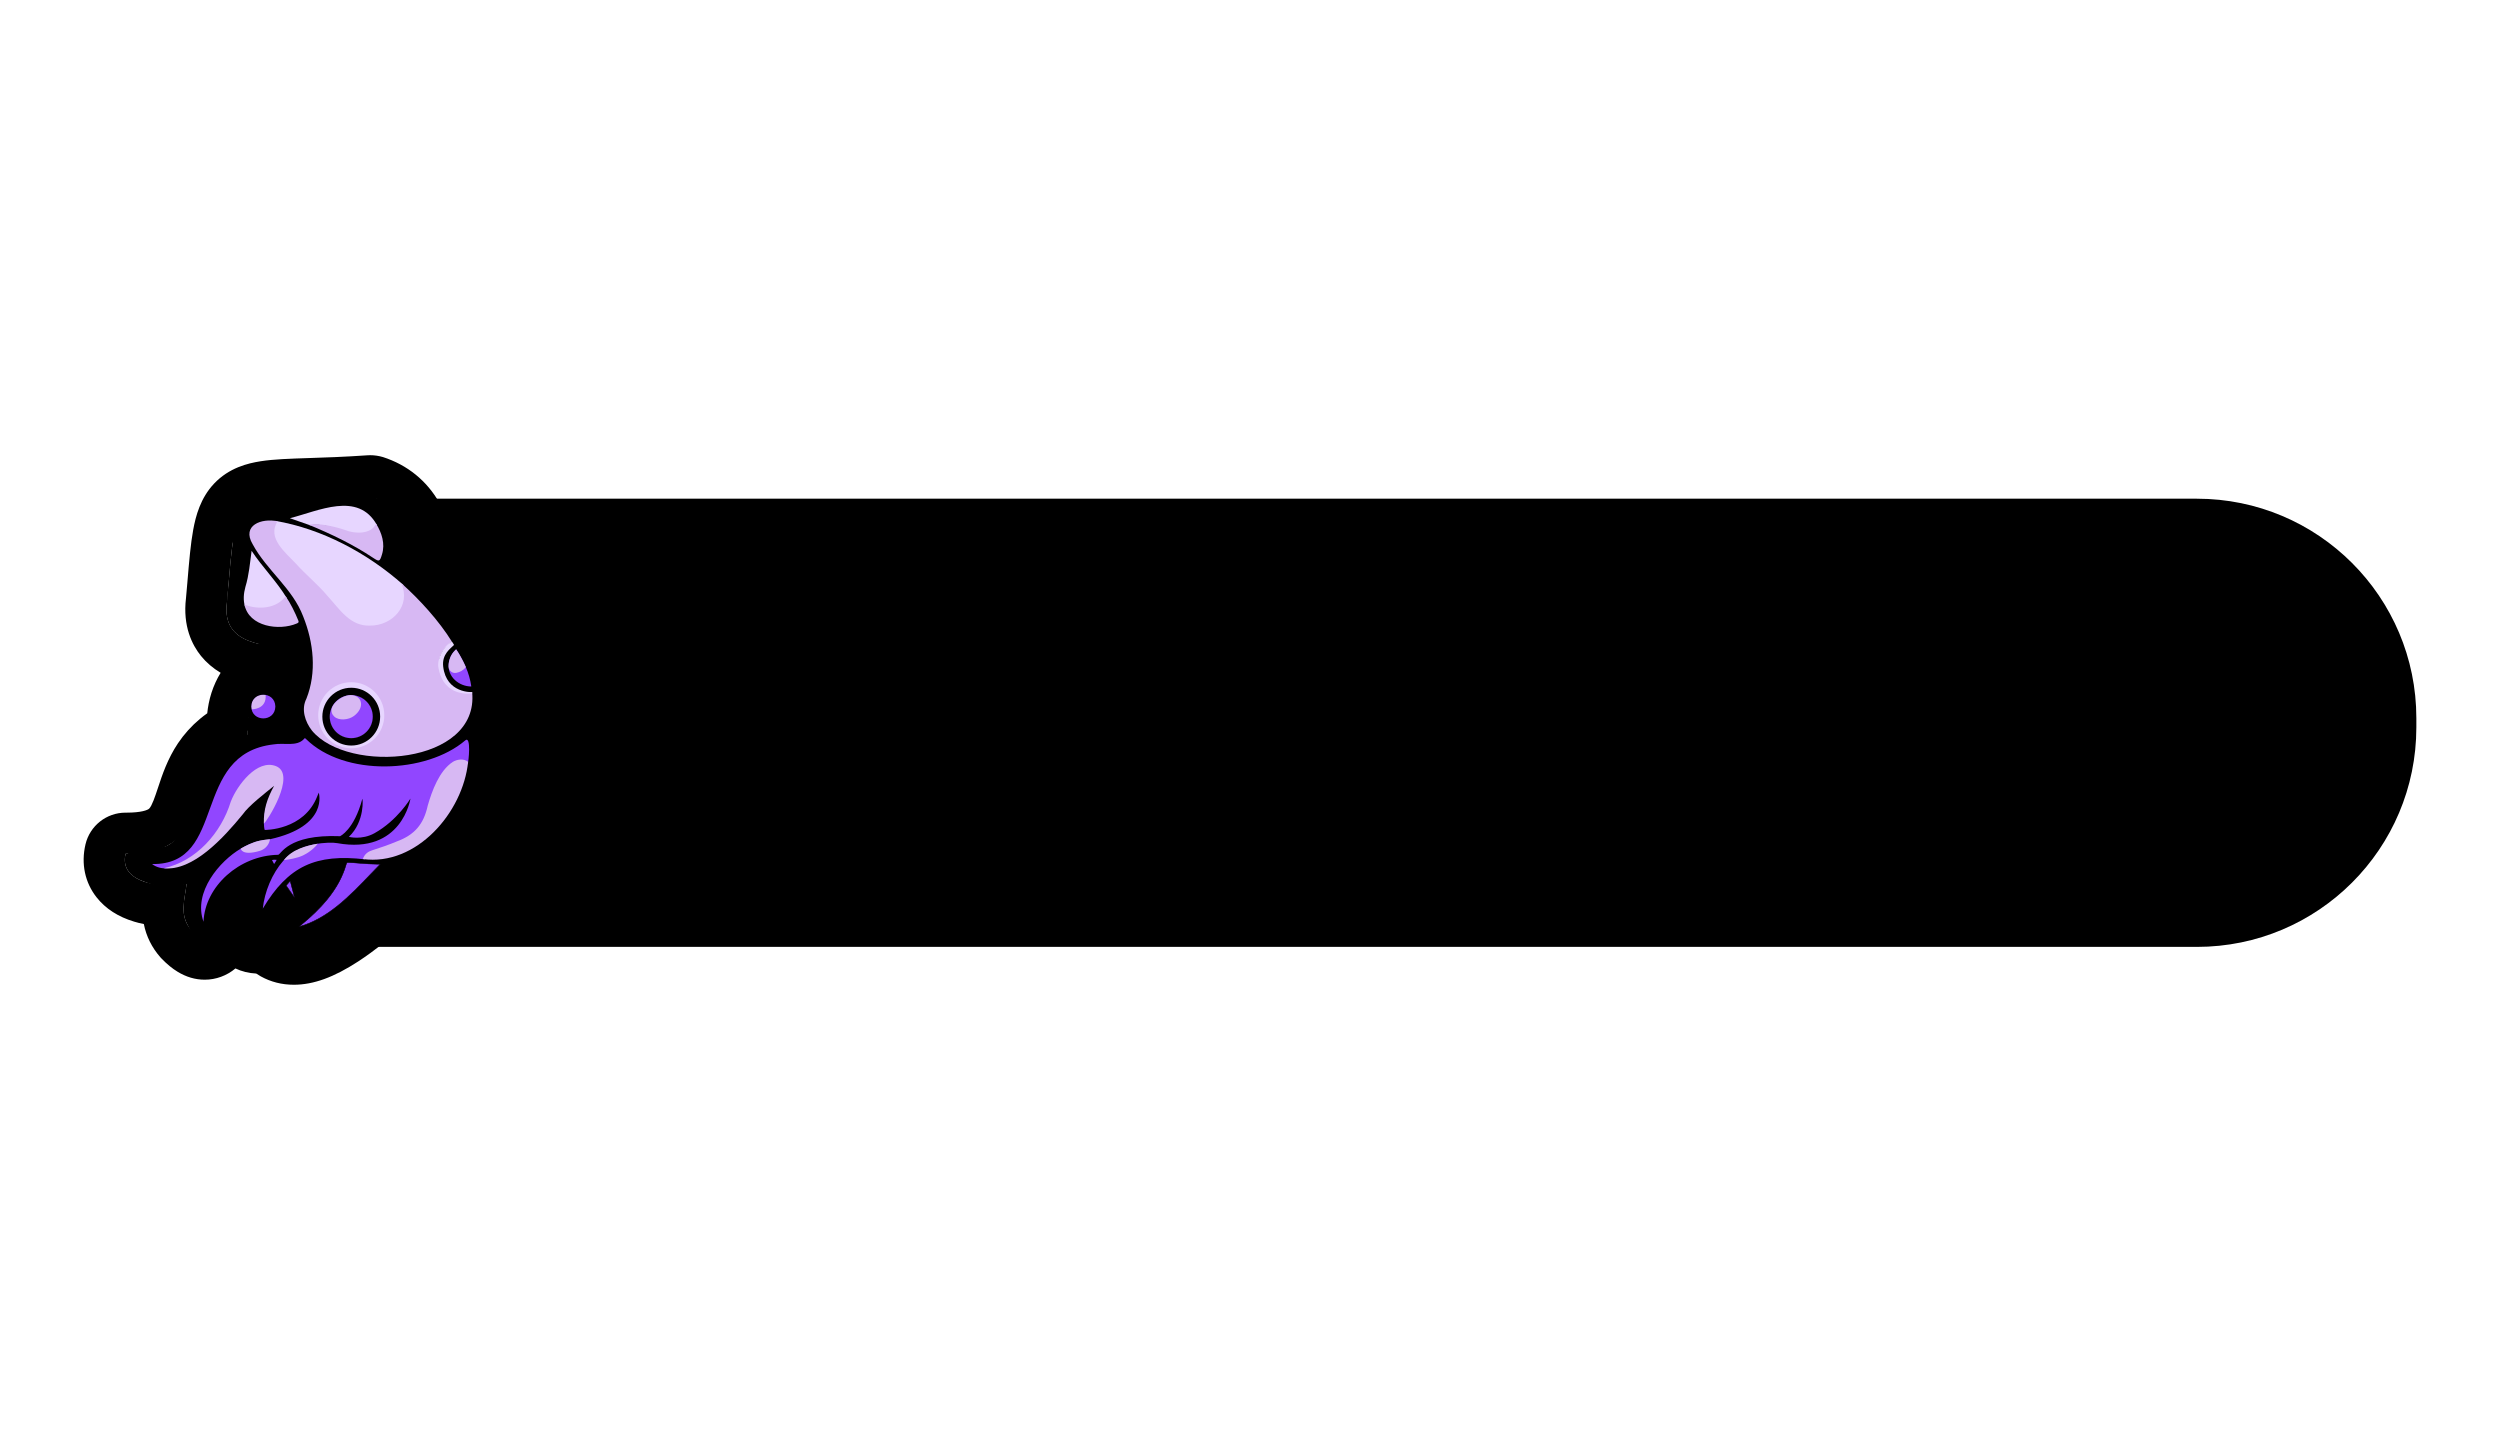 <svg xmlns="http://www.w3.org/2000/svg" xml:space="preserve" width="5000" height="2880">
<g>
	<g>
		<g>
			<path d="M4393.6,1893.8H525.1c-3.6,0-6.6-2.9-6.6-6.6v-880.3c0-5.2,4.2-9.5,9.5-9.5h3865.7
				c242.4,0,439,196.5,439,439v18.4C4832.6,1697.3,4636.1,1893.8,4393.6,1893.8z"/>
			<g>
				<g>
					<g>
						<path d="M1013.4,1392.7c-15,142.1-19.9,303.6-197.9,351.1c-58.1,32.8-216.5,210.7-275,116.3
							c-73.1,28.4-48.2-70.6-31.8-107.8c-94.5-3.8-56.1,180.1-125.9,108.3c-25.9-29.8-12.8-61.9-9.6-93.7
							c-44,10.7-136.4,1.3-122.1-59.2c196,1.3,90.3-166.7,244.3-232.2c1.5-24.2-9.7-81.8,50.8-121.5c31.5-20.7,61.9,102.7,45.3-57.3
							c-58.4-5.3-149-5-137.7-91.6c21.4-243,3.1-193,286.6-212.4c63.2,20.2,85.2,78.2,86.4,134
							C911.7,1196.1,998.8,1284.2,1013.4,1392.7z"/>
						<path d="M740.5,992.6c63.2,20.2,85.2,78.2,86.4,134c84.8,69.5,171.9,157.6,186.5,266.1
							c-15,142.1-19.9,303.6-197.9,351.1c-46.2,26-155.5,143.6-227.9,143.6c-18.8,0-35-7.9-47.1-27.3c-9,3.5-16.5,5.1-22.7,5.1
							c-44.5,0-23.6-80.2-9.1-112.8c-1,0-1.9-0.1-2.8-0.1c-75.8,0-62.7,125-96.4,125c-6.7,0-15.2-4.9-26.6-16.7
							c-25.9-29.8-12.8-61.9-9.6-93.7c-10,2.4-22.4,3.8-35.6,3.8c-44.8,0-97.6-16.2-86.5-63.1c0.7,0,1.5,0,2.2,0
							c193,0,88.6-167,242.1-232.2c1.5-24.2-9.7-81.8,50.8-121.5c2.6-1.7,5.1-2.4,7.7-2.4c15.8,0,30.4,28.5,37.6,28.5
							c5.7,0,6.8-18.1,0-83.4c-58.4-5.3-149-5-137.7-91.6C475.3,962.1,457.1,1012,740.5,992.6 M740.5,910.4c-1.9,0-3.7,0.1-5.6,0.2
							c-46.5,3.2-85.4,4.5-116.7,5.5c-39.4,1.3-70.6,2.3-96.9,6.4c-25.6,4-63.2,13-93.2,44.8c-27.3,29-36.6,64.6-41.7,92.4
							c-5.1,27.8-7.9,60.5-11.7,105.8c-0.8,9.9-1.7,20-2.7,30.8c-6.8,56.3,12.5,93.9,30,115.6c10.7,13.2,23.9,24.5,39.3,33.7
							c-7.6,12.4-13.7,25.7-18.3,39.9c-4.7,14.7-7.2,28.6-8.5,41.1c-5.1,3.6-10,7.3-14.6,11.2c-16.8,14-31.6,30.4-43.9,48.7
							c-21,31.4-31.6,63.5-40.1,89.3c-5.6,16.8-11.8,35.8-17.5,41.4c-3,3-16,8.1-45.1,8.1c-0.5,0-1.1,0-1.7,0c-0.2,0-0.4,0-0.5,0
							c-38.1,0-71.3,26.2-80.1,63.4c-9.1,38.7-1.2,76.4,22.4,106.2c17.8,22.5,43,38.8,75,48.4c6.2,1.9,12.6,3.5,19.3,4.8
							c4.9,24.6,16,46.9,33,66.4c1,1.1,2,2.3,3.1,3.3c10.5,10.8,20.6,19.1,31.1,25.5c17.4,10.7,35.7,16.1,54.6,16.1
							c22.4,0,44.1-8,61.4-22.5c12.6,6,26.7,9.5,41.5,10.2c3,2,6.1,3.9,9.3,5.7c20,11.1,42.2,16.7,66,16.7
							c39.2,0,80.1-14.9,128.9-46.7c33.5-21.9,65.2-48.1,93.1-71.3c13-10.8,29.8-24.7,40.1-32.1c92.1-27.9,158-85.3,196.1-170.7
							c31.6-70.9,39.7-151,46.8-221.7c0.9-8.9,1.7-17.4,2.6-25.9c0.7-6.5,0.6-13.1-0.3-19.6c-4.6-34.1-14.8-68.3-30.4-101.5
							c-13.4-28.6-31.2-57.4-52.9-85.4c-27.9-36.1-62-71.3-105.9-109.4c-4.7-29.1-13.8-56.1-27-79.5c-25-44.2-64.1-75.9-113-91.6
							C757.5,911.7,749,910.4,740.5,910.4L740.5,910.4z"/>
					</g>
				</g>
				<g>
					<path d="M891.1,1208.1c40.9,53.4,83.6,112.4,89.2,181.5c0.6,21.7-4.1,42.3-11.3,62.6c-3.7,10.5-4.6,21.5-3,32.4
						c13.1,101.6-51.8,206.3-143.8,246.5c-13.8,6-30,7.9-41.5,18.2c-41.8,37.1-80.3,78.7-128.7,107.4
						c-32.6,17.1-100.9,51.7-115.1-1.2c-17.5,14.9-43.7,5.4-45.3-18c-1.5-32.1,9.6-63.6,17.9-93.2c-1.5-1.5-3.3,0.4-4.8,1.2
						c-14.7,7.6-28.4,16.9-40.1,28.7c-18,18.1-28.8,39.1-27.1,65.4c2.6,19.9-10.8,44.8-33.1,30.9c-30.7-22.6-34.7-63.6-22.1-97.2
						c4.1-7.8-1.3-13.8-9.3-9.9c-38.2,12.5-85.6,2.8-105-35.4c-4.1-7.6-5.2-15.8,0.1-23.5c24.5-30.8,63.1,27,102.6-33.1
						c29.8-48.7,30.5-109.9,68.2-154.6c0.7-1,1.4-1.9,2.1-2.9c17.2-15.5,33.2-32.7,55.4-41.6c8.4-4.4,0.6-9.8-4.4-12.9
						c-28-20-33.2-59.4-11.3-86.1c21.6-26.2,61.4-28.8,86.4-5.7c4.2,3.5,11.5,11.9,15.4,3.7c5.2-7.3,12.3-90.4-3.6-82.6
						c-57.1,12.9-133-17.9-121.3-86.8c2.4-18,7.9-35.3,10.5-53.2c2.8-19.7,3.1-39.3-1.3-58.8c-4.6-17.7-3.4-34.6,4.4-51.3
						c24.6-35.5,51.2-36.9,91.3-34.6c56.1,6.3,107.7-37.9,162.9-14.4c54.4,19.8,82.9,73.5,78.6,129.6c0,5.4,9.9,10.6,13.8,14.2
						c7.2,6.8,14.9,13,22,20c12.4,12.3,25.2,24.5,36.7,37.7c3.4,4.2,6.8,8.3,10.6,12.1C888.1,1205.1,889.4,1206.8,891.1,1208.1z
						 M528.7,1597.2c-6.8,23.3-15.1,47.1-10.3,72.3c0.4,2.8-0.8,3.2-3.1,3.7C460.1,1687.8,402.2,1744,396,1802
						c-1.6,15,2.9,46.1,14.5,54.8c-2.9-68.9,47.4-117,111.3-134.1c10.2-3.1,10.5-2.2,15.8,7.4c1.8,3.5,4.9,6.6,2,10.6
						c-16.9,30.8-24.3,65.9-26.2,100.7c-0.1,2.5-0.6,5.3,2.7,6.2c4.7,1.2,5-4.1,6.6-7c1.5-5.9,38.6-74.3,44.4-61.9
						c9.1,14,19.1,27.4,30,40.1c1.1,1.3,2.5,2.1,4.3,1c3.1-2.2,0.3-6.1-0.3-8.9c-5.6-17.4-10-35.2-13.2-53.2
						c7.8-24.5,70.1-35.7,93.7-33.9c2.9,0,4,0.9,2.9,3.9c-15.2,47.5-47.4,84.9-86.2,114.9c-9.2,7.2-19,13.5-29.2,19.3
						c-2,1.1-3.7,2.5-2.7,5.1c2.5,5.6,13.4-0.9,18.1-0.7c81.7-16.8,130.8-85.6,190.1-137.4c2.2-1.8,4.3-3.6,7.3-4.2
						c37.6-8,69.5-26.4,96.2-53.9c55.4-56.8,79.5-139.5,66.7-216c17.2-25.4,17.1-58.1,9.5-86.7c-29.2-98.8-105.8-176.1-186.1-236.9
						c-3.2-2.3-4.3-3.9-1.4-7.4c12.7-19.7,11.1-45.3,1.5-66c-38-80.3-103.8-54-170.2-30.9c-31.1,11.7-60.8-6.2-90.8,9.6
						c-11.2,5.4-18.1,14-18.7,26.8c-1.5,12.2,8,21.8,7.7,33.7c0.2,24.2-2.6,48-9.8,71.1c-11.9,34.8-4.5,81.1,35.2,92.5
						c25.6,8.3,51.2,7.7,76.1-3.6c2.8-1.3,3.9-1.3,4.8,2c12.6,44.6,15.6,89.2-1.9,133.1c-7.7,19.5-7.1,37.6,2,56.1
						c19.1,43.2-132.1,4.7-183,131.6c-25.8,63.7-36.9,165.8-132.6,135.7c-2.3-0.9-4.6-1.6-6.3,0.8c-1.7,2.4-0.3,4.4,1.2,6.3
						c15.9,19.5,38.8,26.5,63.1,24C430.7,1734.7,470,1649.1,528.7,1597.2z M562.7,1413.6c-0.1-47.3-72.6-47.1-72.4,0.4
						C491.5,1461.2,562,1461.1,562.7,1413.6z"/>
					<g>
						<path d="M980,1361.3c-0.1-0.2-0.1-0.5-0.2-0.7c-25.1-85-84.8-163.7-182-240.1c3.1-9.2,4.8-19,4.8-29.3
							c0-15-3.5-30.4-10.1-44.6c0-0.1-0.1-0.1-0.1-0.1c-21.8-46.1-55.6-69.5-100.4-69.5c-31.2,0-63.5,11.2-94.7,22.1
							c-2.6,0.9-5.2,1.8-7.8,2.7c-0.2,0.1-0.5,0.2-0.7,0.3c-4.7,1.8-9.8,2.6-16.8,2.6c-4.7,0-9.6-0.4-14.9-0.7
							c-5.9-0.4-12-0.8-18.4-0.8c-10.5,0-26.5,1-43.3,9.8c-20.1,9.8-31.9,26.9-33.3,48.3c-1.3,12.8,2.8,23.2,5.6,30.1
							c0.8,1.9,1.8,4.6,2,5.7v0.4c0.2,23-2.6,43.6-8.5,62.7c-10,29.6-8.4,61.9,4.5,86.5c10.3,19.7,27,33.4,48.3,39.6
							c14,4.5,28.2,6.8,42,6.8c9,0,18-1,26.8-2.9c6.6,34.8,4.4,64.6-6.7,92.4c-8.6,21.6-9.5,43.1-2.7,64.1
							c-5.2,1.4-11.4,2.9-16.5,4.1c-22.7,5.3-53.8,12.6-83.5,29.4c-36.1,20.4-62.4,50.7-78.2,90c-4.8,12-9.2,25.1-13.4,37.8
							c-7.8,23.6-15.8,48-27.1,65c-10.1,15.2-20.8,21.7-35.7,21.7c-6.8,0-14.6-1.3-23.2-4c-2.3-0.8-6.6-2.3-11.9-2.3
							c-9.8,0-18.7,4.6-24.5,12.6c-6.6,9.1-9.5,23.9,1.9,38.4c0.1,0.1,0.1,0.2,0.2,0.2c18,22.1,44.4,34.4,74.4,34.4
							c4,0,8-0.2,12.1-0.6c0.3,0,0.6-0.1,0.9-0.1c9.8-1.4,19.3-3.5,28.6-6.6c-4,10.9-6.7,22-7.8,32.9c0,0.3-0.1,0.5-0.1,0.8
							c-1.8,24.2,3,46.6,14.4,66.7c7.8,15.1,20.8,16.7,26.1,16.7c2.2,0,4.5-0.3,6.7-0.8c12.4-2.9,21-14.3,20.4-27
							c-1.1-25.7,6.9-48.5,23.9-67.6c10.9-12.2,25.3-22.6,41.8-30.3c-9,24.6-14.4,52.2-16,82.3c0,0.1,0,0.1,0,0.2l0,0.3
							c-0.1,2.4-0.4,7.3,1.4,13.1c3.1,9.7,11,17.1,21.1,19.7c0.2,0.1,0.4,0.1,0.6,0.2c2.5,0.6,4.9,0.9,7.4,0.9
							c8.5,0,16.4-3.5,22.1-9.7c-0.1,4.2,0.7,8.4,2.2,12.1c0.2,0.4,0.3,0.8,0.5,1.2c5,10.8,15.9,17.6,28.4,17.6
							c6,0,11.3-1.5,15.2-2.5c0.5-0.1,1.1-0.3,1.6-0.4c0.8-0.1,1.6-0.2,2.4-0.4c69.5-14.2,116.2-60.2,161.3-104.6
							c13.6-13.4,26.4-26,39.8-37.8c40.4-9.3,76.1-29.7,106.1-60.5c29.9-30.7,52.5-69.2,65.3-111.4c11.6-38.2,15.1-78.7,10.1-117.6
							C987.1,1432.8,989.8,1398.1,980,1361.3z M555.9,1838.6c-1.5,0.9-3,1.8-4.3,2.8c3.2-6.1,7.7-14,12.2-21.4
							c2.4,3.1,4.8,6.1,7.3,9.2C566.4,1832.4,561.3,1835.6,555.9,1838.6z M621.2,1785.1c-1.8-6.8-3.4-13.6-4.9-20.6
							c3.8-2.3,10.5-5.5,21.3-8.5c2-0.6,4-1.1,5.9-1.5C637.3,1765,629.9,1775.2,621.2,1785.1z"/>
					</g>
					<g>
						<path fill="#9146FF" d="M637.5,1585.3c0,0-1.9,4.5-2.8,6.8c-26.6,69-105.3,67.8-105.3,67.8s-1.3-2.9-1.6-12.8
							c-0.2-4.8,0.7-44.4,26.1-80.3c0.4-0.6,0-1.1,0.5-1.5c7.3-8.9,7.9-25.7-5-29.6c-8.2-3.3-16.1-1.2-23.5,1.8
							c-65.3,22.8-60.8,99.7-101,145.7c-25,28.2-83.9,72.4-120.9,44.9c152.2,2.2,76.4-220.6,243.8-239.4c19.8-3.5,45.8,5,60-10.6
							c1.3-2,2.3-2.3,4-0.3c77.1,76.3,241,69.5,318.7,3c12.2-10.5,6.8,43.4,4.7,48c-9-7.3-17.7-4.2-26.2,0.8
							c-27.3,17.8-34.3,52.2-42.6,81.4c-8.2,37.7-38.5,64.1-73.6,77.1c-15.9,6.7-32.4,11.5-48.8,16.7c-6.7,2.1-13.5,5.1-13.8,13.9
							c-98.1-11.4-153.6,12.8-204.6,98.5c3.4-33.5,18.6-70.3,41.1-95.8c32.9-37.2,93.6-37.7,107.7-35.1
							c129.7,23.4,146.5-89.2,146.5-89.2s-26,43.7-71.9,69.3c-25.7,14.3-51.3,7.3-51.3,7.3c32.7-31,27.7-78.8,26.9-75.8
							c-16.6,62.1-44.5,74.5-44.5,74.5c-105.7-4.3-118.2,37.6-124,37.2c-77.4,1.4-146.1,62.9-149.1,133.9
							c-21.4-59.2,32.8-121.8,74.5-146.2c32.1-18.8,48.2-16.5,58.4-18.8C658.6,1652.2,637.5,1585.3,637.5,1585.3z"/>
					</g>
					<path fill="#E7D6FF" d="M806.2,1169.4c20.4,44.9-20.9,85.7-65.5,85.3c-40,1.6-64.5-35.7-88.7-62c-19.4-23.1-43.1-42-63.1-64.5
						c-21.1-22.5-59.8-53-38.4-86.5C644.2,1057.6,735.1,1106.4,806.2,1169.4z"/>
					<path fill="#E7D6FF" d="M620.6,1050.7c-13.6-4.8-27.3-9.5-40.9-14.3c57-14.2,136.2-54.4,174,13.4c-10.4,21.8-46,19.9-65.1,12.2
						C670.4,1055.7,638.8,1046,620.6,1050.7z"/>
					<path fill="#E7D6FF" d="M490.2,1214.1c-4.2-13.5-3-27.1,0.6-40.3c7.2-23.6,9.2-48.3,12.4-72.2c21.6,33,50.1,60.9,70.5,94.8
						C556.2,1221.5,517,1225.4,490.2,1214.1z"/>
					<g>
						<path fill="#9146FF" d="M597.7,1853.6c67.9-54.1,86.6-97.1,94.7-124.8l0-0.1c0.6-2.2,1.1-3.7,3.6-3.7c0.1,0,0.2,0,0.3,0
							c8,0.3,16.1,1,24,1.6c11.2,0.9,22.9,1.8,34.3,1.8c2,0,4.1,0,6-0.1c-6.6,6.7-13.1,13.5-20.1,20.8
							C700.6,1790.8,655.5,1838,597.7,1853.6z"/>
						<path d="M696,1725.4c0.1,0,0.2,0,0.3,0c8,0.3,16.1,1,24,1.6c11.3,0.9,22.9,1.8,34.3,1.8c1.6,0,3.2,0,4.8-0.1
							c-6.3,6.4-12.6,13-19.2,19.9c-20.7,21.7-42.2,44.1-65.9,63.1c-25.3,20.2-49.7,33.6-74.3,40.6c22.4-18,40.3-35.3,54.5-52.7
							c18.6-22.9,31.2-46,38.4-70.8l0-0.1C693.6,1726.4,693.9,1725.4,696,1725.4 M696,1724.4c-3,0-3.5,2-4.2,4.2
							c-15.5,52.9-54.4,93-96.4,126.1c69.2-17.6,119.1-79.2,166.3-127c-2.4,0.1-4.8,0.1-7.2,0.1c-19.3,0-38.7-2.6-58.2-3.5
							C696.2,1724.4,696.1,1724.4,696,1724.4L696,1724.4z"/>
					</g>
					<path fill="#D7B8F3" d="M617.6,1049.6c18.3-4.6,54.6,4.1,72.8,10.5c19.1,7.7,51.5,9.2,61.9-12.6c11.3,18.3,18.3,40,11.7,61.3
						c-4.5,14.7-5.5,15-17.9,6.8C706.7,1089.2,661.4,1067.5,617.6,1049.6z"/>
					<path fill="#D7B8F3" d="M488.9,1209c26.8,11.3,64.8,8.4,82.3-16.7c9.7,13.9,19.2,33.3,25.5,49c1.6,3.9-1,4.7-3.4,5.8
						C558.6,1261.9,497.6,1253.8,488.9,1209z"/>
					<g>
						<path fill="#9146FF" d="M589.2,1795.6c-5.8-8.7-15.3-22.2-16.9-24.4l8-9.4L589.2,1795.6z"/>
						<path d="M580.2,1762.8l7.8,30c-5.5-8.2-13.1-19-15-21.7L580.2,1762.8 M580.7,1760.7l-8.9,10.4c0,0,12.9,18.2,18.7,27.3
							L580.7,1760.7L580.7,1760.7z"/>
					</g>
					<g>
						<path fill="#9146FF" d="M553.4,1719.7c-1.2,2.4-5.2,8.4-5.2,8.4l-4.2-8C544.1,1720.1,546.5,1719,553.4,1719.7z"/>
					</g>
					<g>
						<path fill="#9146FF" d="M500.6,1411.6c0,1.1,0,2.2,0,3.4C499.9,1413.9,499.9,1412.8,500.6,1411.6z"/>
						<path d="M500.6,1411.6c-0.7,1.1-0.7,2.2,0,3.4C500.6,1413.9,500.6,1412.8,500.6,1411.6L500.6,1411.6z"/>
					</g>
					<path fill="#D7B8F3" d="M725.6,1718.1c3.9-11.1,11.8-15.3,18.5-17.4c16.4-5.2,33.8-11.2,49.7-17.9c35.1-13,53.5-34,61.7-71.7
						c8.4-29.2,23-69.6,50.2-87.4c8.5-5,21.5-7.3,30.5,0C926.1,1624.8,832.8,1732.8,725.6,1718.1z"/>
					<path fill="#D7B8F3" d="M539.9,1678.5c0,0-1.5,17.7-20.9,23.4c-35.8,10.5-37.5-4.7-37.5-4.7s13-8,27.9-13.1
						C523.7,1679.2,539.9,1678.5,539.9,1678.5z"/>
					<path fill="#D7B8F3" d="M635.5,1687.4c-9,12.1-24.6,22.6-38.3,26.9c-15.8,4.9-29.3,5.8-29.3,5.8
						C584.1,1698.8,611.8,1691.5,635.5,1687.4z"/>
					<path fill="#D7B8F3" d="M527.8,1647.1c-1.1-27.6,6.7-50.6,20.4-75.4c-17.1,13.8-50.9,39.9-62.7,57
						c-38.8,47.5-99.8,114.1-158,107.8c65.7-14.4,115.2-71.4,134.1-133.3c12.9-33.2,52.8-85.5,90.2-71
						C594.7,1548.8,532.3,1645.2,527.8,1647.1z"/>
					<path fill="#9146FF" d="M897.4,1328.2c-2.6,25.6,20.9,44.7,45.2,44.8c-3.7-27.3-15.4-51.5-30.3-74.4
						C904,1305.9,898.3,1316.3,897.4,1328.2z"/>
					<path fill="#D7B8F3" d="M623.9,1461.2c-13.9-17.8-21.9-42.8-11.1-63.8c21-52.9,14.4-112.5-6.4-164.4
						c-21.4-56.6-73-92.2-101.1-144.6c-22.5-37.8,18-52.7,49.7-45.8c-21.3,33.5,15.7,62.1,36.8,84.6c20,22.5,43.8,41.4,63.1,64.5
						c24.2,26.4,45.1,61.1,85.1,59.5c44.6,0.4,82.9-40,62.4-85c36.8,32.7,75.3,75.1,101.3,116.9c-2.1,3.3-37.9,24.3-21.1,65.8
						c18.6,46.2,61.7,35.4,61.7,35.4C958.8,1529.5,696.2,1548.7,623.9,1461.2z"/>
				</g>
			</g>
			<g>
				<g>
					<path d="M4512,1172.7h-8.1c-0.7,0-1.1-0.1-1.4-0.4c-0.3-0.3-0.4-0.8-0.4-1.4v-33.9c0-0.7,0.1-1.1,0.4-1.4
						c0.3-0.3,0.8-0.4,1.4-0.4h17.4c3.9,0,6.6,0.8,8.1,2.4c1.5,1.6,2.2,3.7,2.2,6.3v2.4c0,1.5-0.2,2.7-0.7,3.7
						c-0.4,1-1.2,1.8-2.3,2.2c1.9,0.2,3.4,1,4.6,2.3c1.2,1.3,1.8,3.1,1.8,5.3v11.1c0,0.7-0.1,1.1-0.4,1.4c-0.3,0.3-0.8,0.4-1.4,0.4
						h-8.1c-0.7,0-1.1-0.1-1.4-0.4c-0.3-0.3-0.4-0.8-0.4-1.4v-8c0-0.8-0.1-1.3-0.4-1.7c-0.3-0.4-0.8-0.5-1.5-0.5h-7.3v10.3
						c0,0.7-0.1,1.1-0.4,1.4C4513.1,1172.5,4512.7,1172.7,4512,1172.7z M4513.9,1144.4v6.7h3.9c0.9,0,1.5-0.2,1.8-0.7
						c0.3-0.5,0.5-1.1,0.5-1.8v-1.8c0-0.7-0.2-1.3-0.5-1.8c-0.3-0.5-0.9-0.7-1.8-0.7H4513.9z"/>
				</g>
				<path d="M4517.7,1201.3c-6.2,0-12.3-1.2-18-3.6c-5.5-2.3-10.5-5.7-14.7-9.9c-4.3-4.3-7.6-9.2-9.9-14.7c-2.4-5.7-3.6-11.8-3.6-18
					c0-6.2,1.2-12.3,3.6-18c2.3-5.5,5.7-10.5,9.9-14.7c4.3-4.3,9.2-7.6,14.7-9.9c5.7-2.4,11.8-3.6,18-3.6s12.3,1.2,18,3.6
					c5.5,2.3,10.5,5.7,14.7,9.9s7.6,9.2,9.9,14.7c2.4,5.7,3.6,11.8,3.6,18c0,6.2-1.2,12.3-3.6,18c-2.3,5.5-5.7,10.5-9.9,14.7
					c-4.3,4.3-9.2,7.6-14.7,9.9C4530,1200.1,4523.9,1201.3,4517.7,1201.3z M4517.7,1121.4c-9,0-17.4,3.5-23.8,9.8
					c-6.4,6.4-9.8,14.8-9.8,23.8c0,9,3.5,17.4,9.8,23.8s14.8,9.8,23.8,9.8s17.4-3.5,23.8-9.8c6.4-6.4,9.8-14.8,9.8-23.8
					c0-9-3.5-17.4-9.8-23.8C4535.1,1124.9,4526.6,1121.4,4517.7,1121.4z"/>
			</g>
			<g>
				<path d="M1268.9,1718.9h-121c-9.9,0-17.1-2.2-21.5-6.6c-4.4-4.4-6.6-11.6-6.6-21.5V1185c0-9.9,2.2-17,6.6-21.5
					c4.4-4.4,11.6-6.6,21.5-6.6h121c9.9,0,17,2.2,21.5,6.6c4.4,4.4,6.6,11.6,6.6,21.5v179.5h31.2l80.4-181.9
					c3.6-9.4,8.6-16,14.8-19.9c6.2-3.9,14.3-5.9,24.2-5.9h120.2c8.8,0,14.8,2.2,18,6.6c3.1,4.4,2.9,10.8-0.8,19.1l-79.6,181.9
					c29.1,1.6,52.4,11.8,69.9,30.8c17.4,19,26.1,44.1,26.1,75.3v220.1c0,9.9-2.2,17.1-6.6,21.5c-4.4,4.4-11.6,6.6-21.5,6.6h-120.2
					c-9.9,0-17.1-2.2-21.5-6.6c-4.4-4.4-6.6-11.6-6.6-21.5v-152.2c0-8.3-2.1-14.8-6.2-19.5c-4.2-4.7-10.4-7-18.7-7h-103v178.8
					c0,9.9-2.2,17.1-6.6,21.5C1285.9,1716.7,1278.7,1718.9,1268.9,1718.9z"/>
				<path d="M1850.4,1718.9h-120.2c-9.9,0-17.1-2.2-21.5-6.6c-4.4-4.4-6.6-11.6-6.6-21.5V1185c0-9.9,2.2-17,6.6-21.5
					c4.4-4.4,11.6-6.6,21.5-6.6h259.9c58.3,0,98.5,12.1,120.6,36.3c22.1,24.2,33.2,55.6,33.2,94.1v35.9c0,21.9-3.3,40.5-9.8,55.8
					c-6.5,15.4-17.8,26.4-34,33.2c28.1,3.1,50.9,14.6,68.3,34.3c17.4,19.8,26.1,46.1,26.1,78.8v165.5c0,9.9-2.2,17.1-6.6,21.5
					c-4.4,4.4-11.6,6.6-21.5,6.6h-121c-9.9,0-17.1-2.2-21.5-6.6c-4.4-4.4-6.6-11.6-6.6-21.5v-119.4c0-11.4-2.2-19.9-6.6-25.4
					c-4.4-5.5-12.1-8.2-23-8.2h-109.3v153c0,9.9-2.2,17.1-6.6,21.5C1867.4,1716.7,1860.2,1718.9,1850.4,1718.9z M1878.5,1297.4v99.9
					h58.5c13.5,0,22.6-3.5,27.3-10.5s7-15.7,7-26.1v-26.5c0-10.4-2.3-19.1-7-26.1s-13.8-10.5-27.3-10.5H1878.5z"/>
				<path d="M2441.3,1690.8c0,9.9-2.2,17.1-6.6,21.5c-4.4,4.4-11.6,6.6-21.5,6.6h-114.7c-9.9,0-17.1-2.2-21.5-6.6
					c-4.4-4.4-6.6-11.6-6.6-21.5v-206.1c0-15.6,2.5-33.6,7.4-53.9c4.9-20.3,12.6-44,23-71l67.9-177.2c3.1-8.8,7.9-15.3,14.4-19.5
					c6.5-4.2,15-6.2,25.4-6.2h210c9.9,0,18.1,2.1,24.6,6.2c6.5,4.2,11.3,10.7,14.4,19.5l67.9,177.2c10.4,27.1,18.1,50.7,23,71
					c4.9,20.3,7.4,38.2,7.4,53.9v206.1c0,9.9-2.2,17.1-6.6,21.5c-4.4,4.4-11.6,6.6-21.5,6.6h-117.9c-10.4,0-18.1-2.2-23-6.6
					c-5-4.4-7.4-11.6-7.4-21.5v-109.3h-138.2V1690.8z M2485.8,1320.8l-36.7,118.6h122.6l-36.7-118.6c-2.1-4.7-4.3-8.1-6.6-10.1
					c-2.3-2.1-5.1-3.1-8.2-3.1h-19.5c-3.1,0-5.9,1-8.2,3.1C2490,1312.7,2487.8,1316.1,2485.8,1320.8z"/>
				<path d="M3000.9,1718.9h-121c-9.9,0-17.1-2.2-21.5-6.6c-4.4-4.4-6.6-11.6-6.6-21.5V1185c0-9.9,2.2-17,6.6-21.5
					c4.4-4.4,11.6-6.6,21.5-6.6h121c9.9,0,17,2.2,21.5,6.6c4.4,4.4,6.6,11.6,6.6,21.5v179.5h31.2l80.4-181.9
					c3.6-9.4,8.6-16,14.8-19.9c6.2-3.9,14.3-5.9,24.2-5.9h120.2c8.8,0,14.8,2.2,18,6.6c3.1,4.4,2.9,10.8-0.8,19.1l-79.6,181.9
					c29.1,1.6,52.4,11.8,69.9,30.8c17.4,19,26.1,44.1,26.1,75.3v220.1c0,9.9-2.2,17.1-6.6,21.5c-4.4,4.4-11.6,6.6-21.5,6.6h-120.2
					c-9.9,0-17.1-2.2-21.5-6.6c-4.4-4.4-6.6-11.6-6.6-21.5v-152.2c0-8.3-2.1-14.8-6.2-19.5c-4.2-4.7-10.4-7-18.7-7h-103v178.8
					c0,9.9-2.2,17.1-6.6,21.5C3018,1716.7,3010.8,1718.9,3000.9,1718.9z"/>
				<path d="M3824.4,1718.9h-362.2c-9.9,0-17.1-2.2-21.5-6.6c-4.4-4.4-6.6-11.6-6.6-21.5V1185c0-9.9,2.2-17,6.6-21.5
					c4.4-4.4,11.6-6.6,21.5-6.6h362.2c9.9,0,17,2.2,21.5,6.6c4.4,4.4,6.6,11.6,6.6,21.5v91.3c0,9.9-2.2,17.1-6.6,21.5
					c-4.4,4.4-11.6,6.6-21.5,6.6H3609v60.1h152.2c9.9,0,17,2.2,21.5,6.6c4.4,4.4,6.6,11.6,6.6,21.5v83.5c0,9.9-2.2,17.1-6.6,21.5
					c-4.4,4.4-11.6,6.6-21.5,6.6H3609v67.1h215.4c9.9,0,17,2.2,21.5,6.6c4.4,4.4,6.6,11.6,6.6,21.5v91.3c0,9.9-2.2,17.1-6.6,21.5
					C3841.5,1716.7,3834.3,1718.9,3824.4,1718.9z"/>
				<path d="M4089.8,1718.9h-117.1c-9.9,0-17.1-2.2-21.5-6.6c-4.4-4.4-6.6-11.6-6.6-21.5V1185c0-9.9,2.2-17,6.6-21.5
					c4.4-4.4,11.6-6.6,21.5-6.6h81.2c9.9,0,18.3,1.6,25.4,4.7c7,3.1,13.9,8.6,20.7,16.4l151.4,173.3V1185c0-9.9,2.2-17,6.6-21.5
					c4.4-4.4,11.6-6.6,21.5-6.6h117.1c9.9,0,17,2.2,21.5,6.6c4.4,4.4,6.6,11.6,6.6,21.5v505.8c0,9.9-2.2,17.1-6.6,21.5
					c-4.4,4.4-11.6,6.6-21.5,6.6h-117.1c-9.9,0-17.1-2.2-21.5-6.6c-4.4-4.4-6.6-11.6-6.6-21.5v-96l-133.5-161.6v257.6
					c0,9.9-2.2,17.1-6.6,21.5C4106.8,1716.7,4099.7,1718.9,4089.8,1718.9z"/>
			</g>
		</g>
		<path fill="#E7D6FF" d="M944.3,1384.2l0.2,2.4c0,0-56.7,10.6-67.7-51.4c-3.1-17.1,9.5-43,27-52.1c3,4.6,1.7,2,4.3,6.8
			c-6.7,7-24.7,18.4-21.7,43.4C892.8,1387.2,944.3,1384.2,944.3,1384.2z"/>
		<circle fill="#E7D6FF" cx="702.5" cy="1430.5" r="66.1"/>
		<g>
			<path fill="#9146FF" d="M552.2,1413.1c-0.6,33.7-50.7,33.7-51.2,0C501.5,1379.4,551.6,1379.4,552.2,1413.1z"/>
		</g>
		<g>
			<circle fill="#9146FF" cx="702.5" cy="1433.3" r="43.9"/>
		</g>
		<path fill="#D7B8F3" d="M531.2,1389.7c2.7,29.8-28.3,29-28.3,29C499.7,1401,512,1386.9,531.2,1389.7z"/>
		<path d="M702.5,1390.3c23.7,0,43,19.2,43,43c0,23.7-19.2,43-43,43s-43-19.2-43-43C659.5,1409.6,678.8,1390.3,702.5,1390.3
			 M702.5,1375.5c-31.9,0-57.8,25.9-57.8,57.8s25.9,57.8,57.8,57.8s57.8-25.9,57.8-57.8S734.4,1375.5,702.5,1375.5L702.5,1375.5z"/>
	</g>
	<g>
		<path d="M526.6,1389.4c11.9,0,23.8,7.9,24.1,23.7c-0.3,15.8-12.2,23.7-24.1,23.7c-11.9,0-23.8-7.9-24.1-23.7
			C502.8,1397.3,514.7,1389.4,526.6,1389.4 M526.6,1376.5v11.4V1376.5L526.6,1376.5L526.6,1376.5c-18.1,0-36.6,12.5-37,36.5l0,0.2
			l0,0.2c0.4,23.9,18.9,36.5,37,36.5c18.1,0,36.6-12.5,37-36.5l0-0.2l0-0.2C563.2,1389,544.7,1376.5,526.6,1376.5L526.6,1376.5z"/>
	</g>
	<path fill="#D7B8F3" d="M705,1390.4c20.5,3.1,23.9,25.7,3.1,41.4c-10.8,8.2-30.2,10-39.5,1.4C649.3,1415.3,684.1,1387.2,705,1390.4z"
		/>
	<path fill="#D7B8F3" d="M912.3,1298.7c10.6,14.9,19.4,35.5,19.4,35.5c-5.3,7-12.6,10.2-19,11.5c-7.8,1.6-15.2-4.2-15.5-12.1
		c-0.2-4.1,0.2-9,1.9-14.5C902.9,1305.9,912.3,1298.7,912.3,1298.7z"/>
</g>
</svg>
